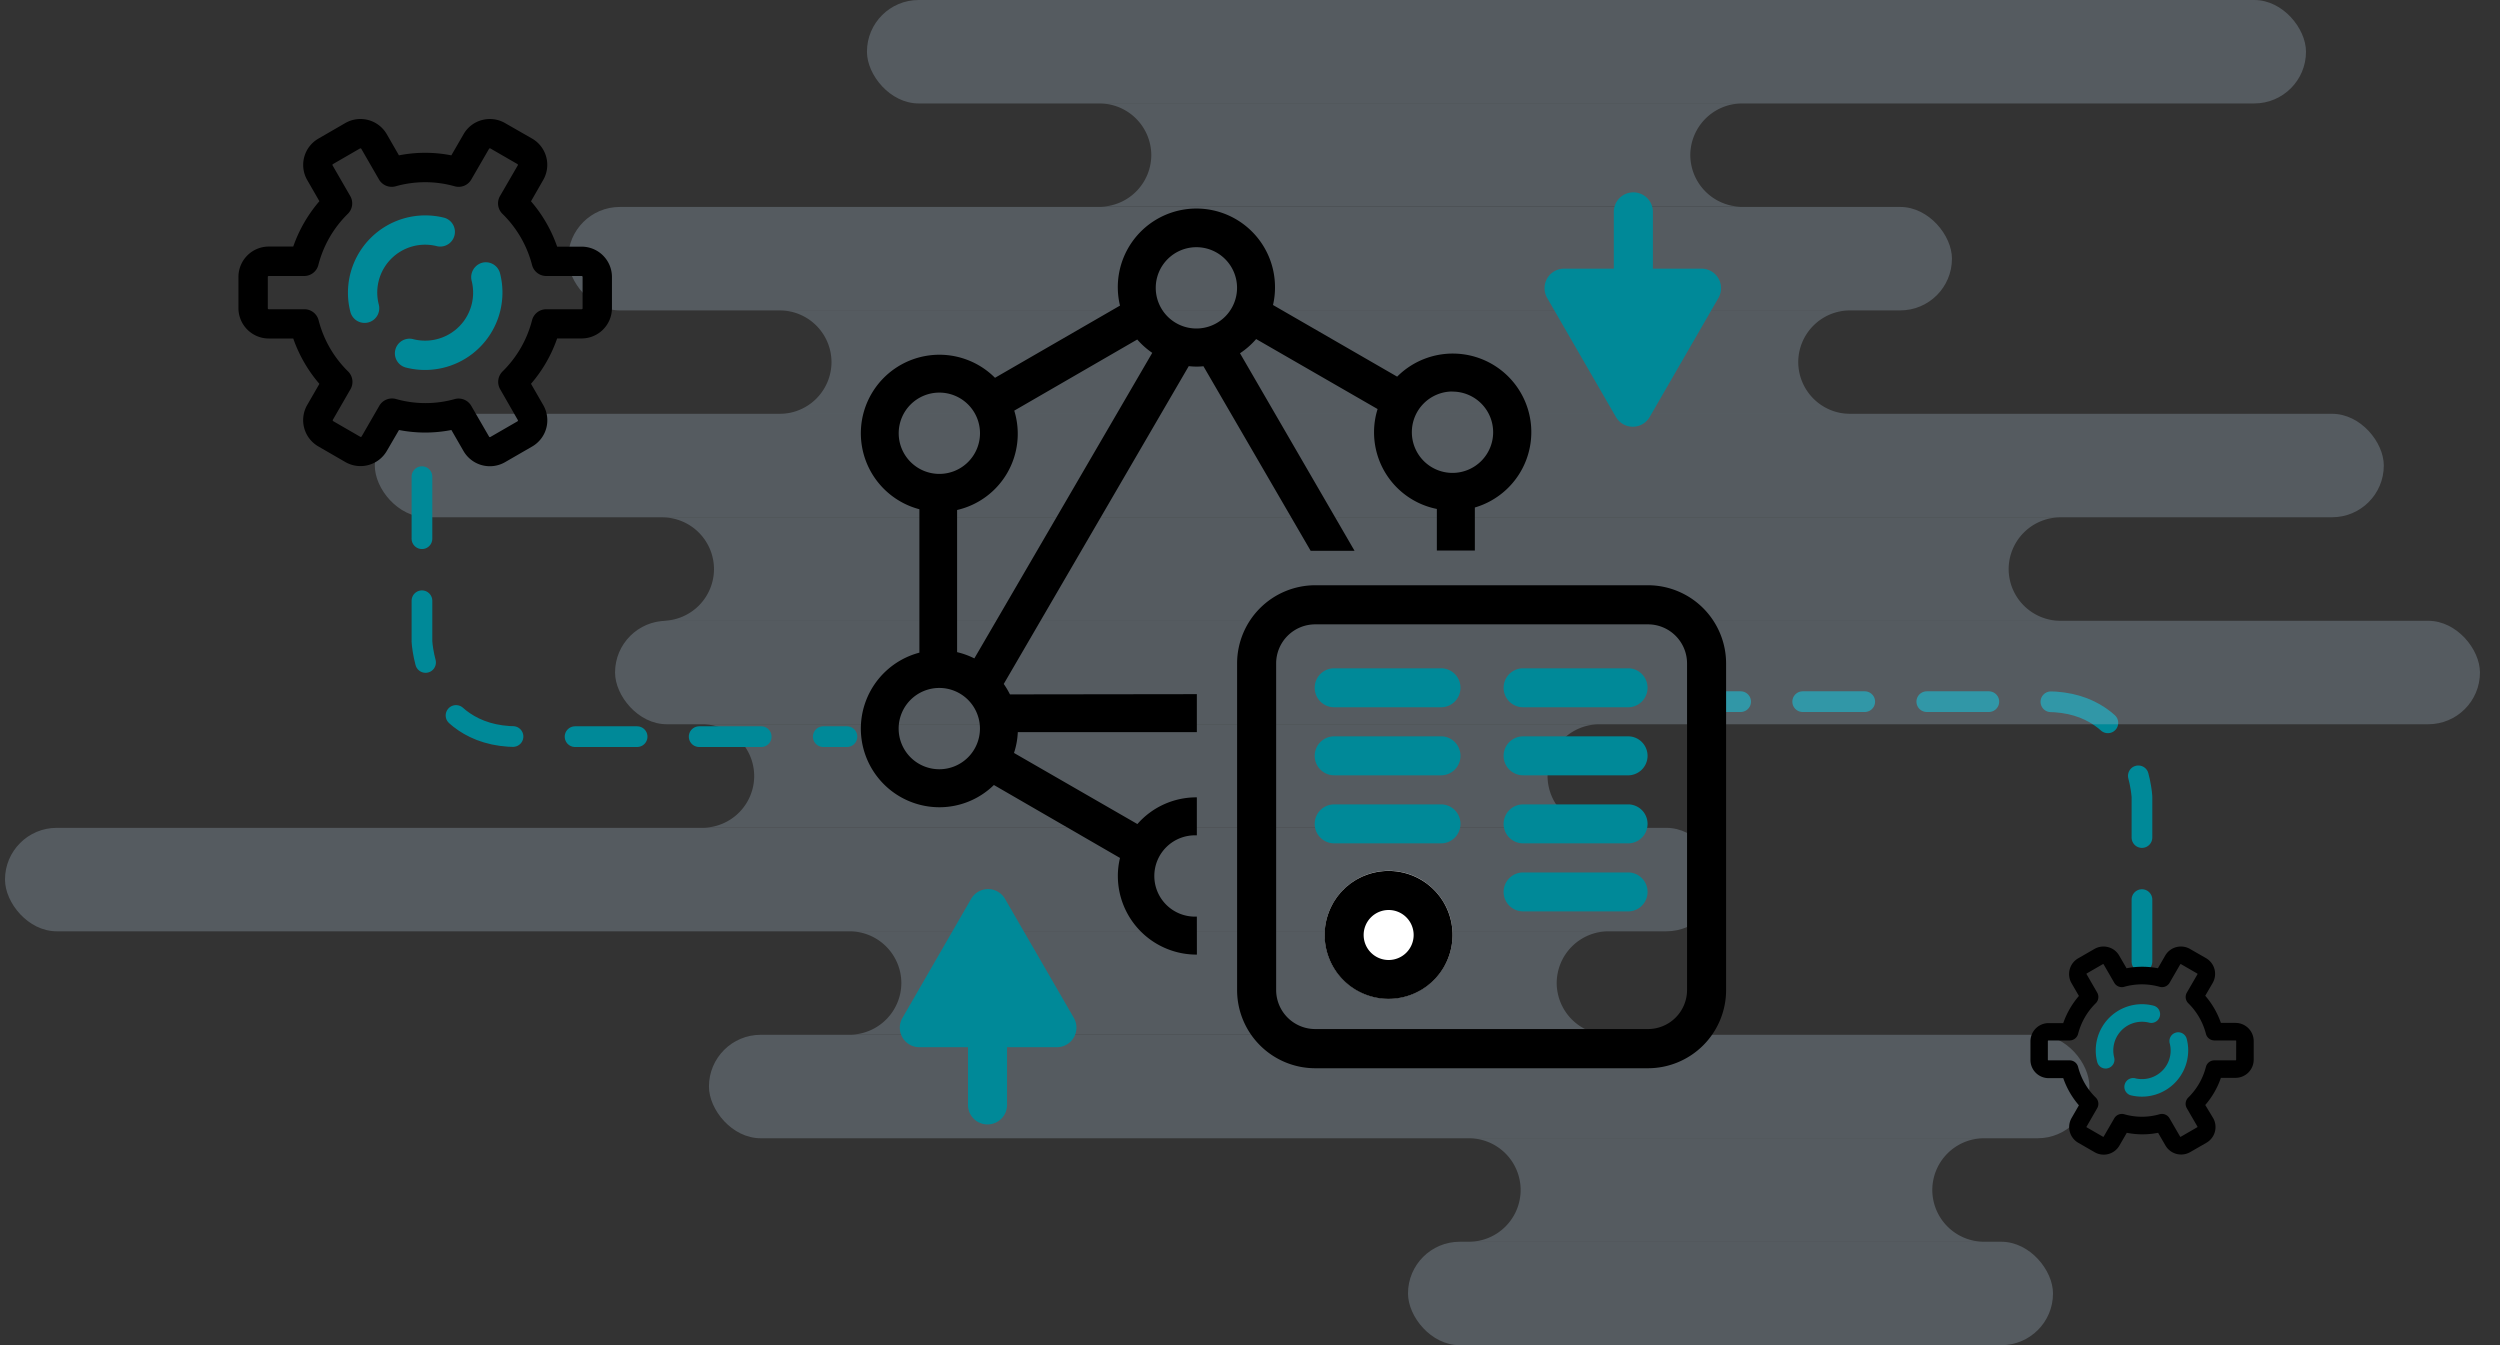 <svg id="Layer_1" data-name="Layer 1" xmlns="http://www.w3.org/2000/svg" viewBox="0 0 500 269.04">
  <rect x="0" y="0" width="500" height="269.04" fill="#333333" stroke="none"/>
  <defs>
    <style>
      .cls-1 {
        fill: none;
        stroke: #008998;
        stroke-linecap: round;
        stroke-linejoin: round;
        stroke-width: 4.14px;
        stroke-dasharray: 12.41;
      }

      .cls-2 {
        fill: #a5b9c9;
        opacity: 0.3;
      }

      .cls-3 {
        fill: #008998;
      }

      .cls-4 {
        fill: #fff;
      }
    </style>
  </defs>
  <title>GraphQL</title>
  <path class="cls-1" d="M428.39,192.33v-33s-1-19-19-19h-66"/>
  <rect class="cls-2" x="281.6" y="248.35" width="129" height="20.69" rx="10.34" ry="10.34"/>
  <path class="cls-2" d="M396.8,227.65h-103A10.37,10.37,0,0,1,304.13,238h0a10.38,10.38,0,0,1-10.35,10.35h103A10.38,10.38,0,0,1,386.46,238h0A10.37,10.37,0,0,1,396.8,227.65Z"/>
  <rect class="cls-2" x="141.79" y="206.96" width="276.09" height="20.69" rx="10.34" ry="10.34"/>
  <path class="cls-2" d="M321.69,186.26H169.92a10.38,10.38,0,0,1,10.35,10.34h0a10.38,10.38,0,0,1-10.35,10.34H321.69a10.38,10.38,0,0,1-10.35-10.34h0A10.38,10.38,0,0,1,321.69,186.26Z"/>
  <rect class="cls-2" x="1" y="165.57" width="342.63" height="20.69" rx="10.34" ry="10.34"/>
  <path class="cls-2" d="M156,82.77H370a10.38,10.38,0,0,1-10.35-10.35h0A10.37,10.37,0,0,1,370,62.08H156A10.37,10.37,0,0,1,166.3,72.42h0A10.38,10.38,0,0,1,156,82.77Z"/>
  <rect class="cls-2" x="74.95" y="82.77" width="401.8" height="20.69" rx="10.34" ry="10.34" transform="translate(551.71 186.22) rotate(-180)"/>
  <path class="cls-2" d="M132.45,124.16H412.08a10.38,10.38,0,0,1-10.35-10.34h0a10.38,10.38,0,0,1,10.35-10.35H132.45a10.38,10.38,0,0,1,10.35,10.35h0A10.37,10.37,0,0,1,132.45,124.16Z"/>
  <rect class="cls-2" x="123.01" y="124.16" width="372.98" height="20.69" rx="10.34" ry="10.34" transform="translate(619 269.01) rotate(-180)"/>
  <path class="cls-2" d="M140.5,165.55H319.86a10.38,10.38,0,0,1-10.35-10.34h0a10.38,10.38,0,0,1,10.35-10.35H140.5a10.38,10.38,0,0,1,10.34,10.35h0A10.37,10.37,0,0,1,140.5,165.55Z"/>
  <rect class="cls-2" x="113.62" y="41.39" width="276.77" height="20.69" rx="10.34" ry="10.34"/>
  <rect class="cls-2" x="173.39" width="287.81" height="20.69" rx="10.34" ry="10.34"/>
  <path class="cls-2" d="M348.41,20.69H219.91A10.38,10.38,0,0,1,230.26,31h0a10.38,10.38,0,0,1-10.35,10.35h128.5A10.38,10.38,0,0,1,338.06,31h0A10.38,10.38,0,0,1,348.41,20.69Z"/>
  <path class="cls-3" d="M214.77,203.58,201,179.77a3.91,3.91,0,0,0-6.77,0l-13.74,23.81a3.9,3.9,0,0,0,3.38,5.86h9.73v11.34a3.91,3.91,0,1,0,7.81,0V209.44h9.95A3.91,3.91,0,0,0,214.77,203.58Z"/>
  <path class="cls-3" d="M309.43,59.59l13.75,23.8a3.9,3.9,0,0,0,6.76,0l13.75-23.8a3.91,3.91,0,0,0-3.38-5.86h-9.73V42.38a3.91,3.91,0,1,0-7.82,0V53.73h-9.95A3.91,3.91,0,0,0,309.43,59.59Z"/>
  <g>
    <path d="M329.59,213.65H263.05A15.64,15.64,0,0,1,247.42,198V132.68a15.65,15.65,0,0,1,15.63-15.63h66.54a15.65,15.65,0,0,1,15.63,15.63V198A15.64,15.64,0,0,1,329.59,213.65Zm-66.54-88.78a7.82,7.82,0,0,0-7.82,7.81V198a7.82,7.82,0,0,0,7.82,7.81h66.54a7.82,7.82,0,0,0,7.82-7.81V132.68a7.82,7.82,0,0,0-7.82-7.81Z"/>
    <g>
      <path class="cls-3" d="M262.94,137.56a3.89,3.89,0,0,0,3.89,3.89H288a3.9,3.9,0,1,0,0-7.79H266.83A3.89,3.89,0,0,0,262.94,137.56Z"/>
      <path class="cls-3" d="M300.72,137.56a3.9,3.9,0,0,0,3.9,3.89h21.19a3.9,3.9,0,0,0,0-7.79H304.62A3.9,3.9,0,0,0,300.72,137.56Z"/>
    </g>
    <g>
      <path class="cls-3" d="M262.94,151.17a3.89,3.89,0,0,0,3.89,3.89H288a3.9,3.9,0,1,0,0-7.79H266.83A3.89,3.89,0,0,0,262.94,151.17Z"/>
      <path class="cls-3" d="M300.72,151.17a3.9,3.9,0,0,0,3.9,3.89h21.19a3.9,3.9,0,0,0,0-7.79H304.62A3.9,3.9,0,0,0,300.72,151.17Z"/>
    </g>
    <g>
      <path class="cls-3" d="M262.94,164.78a3.89,3.89,0,0,0,3.89,3.89H288a3.9,3.9,0,1,0,0-7.79H266.83A3.89,3.89,0,0,0,262.94,164.78Z"/>
      <path class="cls-3" d="M300.72,164.78a3.9,3.9,0,0,0,3.9,3.89h21.19a3.9,3.9,0,0,0,0-7.79H304.62A3.9,3.9,0,0,0,300.72,164.78Z"/>
    </g>
    <path class="cls-3" d="M300.72,178.39a3.9,3.9,0,0,0,3.9,3.89h21.19a3.9,3.9,0,0,0,0-7.79H304.62A3.91,3.91,0,0,0,300.72,178.39Z"/>
    <g>
      <circle class="cls-4" cx="277.73" cy="186.94" r="12.78"/>
      <path d="M277.73,182a5,5,0,1,1-5,5,5,5,0,0,1,5-5m0-7.81a12.79,12.79,0,1,0,12.78,12.78,12.79,12.79,0,0,0-12.78-12.78Z"/>
    </g>
  </g>
  <path d="M239.37,183.32h-.09a8.13,8.13,0,1,1,0-16.25h.09v-7.6h-.09a15.65,15.65,0,0,0-11.8,5.34L202.8,150.59a15.29,15.29,0,0,0,.76-4.16l35.81,0v-7.6l-37.38.05a16.41,16.41,0,0,0-1.24-2.09l37-63.56a14.38,14.38,0,0,0,1.55.09,12.81,12.81,0,0,0,1.39-.07l21.44,36.91h8.78L248,70.65a15.64,15.64,0,0,0,3.23-2.84l24.29,14a15.43,15.43,0,0,0-.71,4.6,15.62,15.62,0,0,0,12.56,15.38v8.31h7.6V101.5a15.71,15.71,0,1,0-15.54-26.17L254.6,61a15.17,15.17,0,0,0,.4-3.45,15.72,15.72,0,1,0-31,3.57L199,75.56a15.71,15.71,0,1,0-15.12,26.29v28.68a15.72,15.72,0,0,0,4,30.92A15.59,15.59,0,0,0,198.78,157L224,171.59a15.44,15.44,0,0,0-.43,3.62,15.73,15.73,0,0,0,15.72,15.71h.09Zm51.13-105a8.13,8.13,0,1,1-8.13,8.13A8.13,8.13,0,0,1,290.5,78.3ZM239.28,49.44a8.13,8.13,0,1,1-8.13,8.12A8.13,8.13,0,0,1,239.28,49.44ZM179.74,86.65a8.13,8.13,0,1,1,8.13,8.13A8.13,8.13,0,0,1,179.74,86.65Zm8.13,67.2a8.13,8.13,0,1,1,8.12-8.12A8.13,8.13,0,0,1,187.87,153.85Zm7-22.17a15.83,15.83,0,0,0-3.45-1.25V102a15.64,15.64,0,0,0,11.43-19.87L227.45,67.9a15.71,15.71,0,0,0,3,2.67Z"/>
  <path class="cls-3" d="M87.44,49.25a2.94,2.94,0,0,0,1.46-5.69A15.64,15.64,0,0,0,85,43.08,15.47,15.47,0,0,0,69.59,58.53a15.11,15.11,0,0,0,.49,3.85,2.92,2.92,0,0,0,2.84,2.2,3.1,3.1,0,0,0,.73-.09,2.93,2.93,0,0,0,2.11-3.57A9.57,9.57,0,0,1,87.44,49.25Z"/>
  <path class="cls-3" d="M96.43,52.55a3,3,0,0,0-2.11,3.58,9.6,9.6,0,0,1-9.28,12,9.68,9.68,0,0,1-2.4-.3,2.93,2.93,0,1,0-1.46,5.68,15.48,15.48,0,0,0,19.31-15,15.26,15.26,0,0,0-.49-3.87A2.93,2.93,0,0,0,96.43,52.55Z"/>
  <path d="M116.33,49.33h-4.9a27.88,27.88,0,0,0-5.23-9.07L108.64,36a6.06,6.06,0,0,0-2.21-8.28L101,24.61a6.07,6.07,0,0,0-4.6-.6,6,6,0,0,0-3.68,2.82l-2.45,4.24a27.17,27.17,0,0,0-10.48,0l-2.44-4.24a6.08,6.08,0,0,0-8.29-2.22l-5.41,3.13A6.07,6.07,0,0,0,61.44,36l2.44,4.24a28.06,28.06,0,0,0-5.23,9.07h-4.9a6.07,6.07,0,0,0-6.06,6.07v6.25a6.07,6.07,0,0,0,6.06,6.07h4.9a28.06,28.06,0,0,0,5.23,9.07L61.44,81a6.07,6.07,0,0,0,2.22,8.28l5.41,3.13a6.08,6.08,0,0,0,8.29-2.22L79.8,86a27.17,27.17,0,0,0,10.48,0l2.44,4.24A6.09,6.09,0,0,0,101,92.44l5.42-3.13A6.06,6.06,0,0,0,108.64,81l-2.44-4.24a27.88,27.88,0,0,0,5.23-9.07h4.9a6.07,6.07,0,0,0,6.06-6.07V55.4A6.07,6.07,0,0,0,116.33,49.33Zm.19,12.32a.19.19,0,0,1-.19.2h-7.08a2.93,2.93,0,0,0-2.84,2.2,22,22,0,0,1-5.89,10.23,2.93,2.93,0,0,0-.49,3.56L103.56,84a.19.19,0,0,1-.07.27l-5.42,3.13a.19.19,0,0,1-.26-.08l-3.54-6.12A2.93,2.93,0,0,0,91,79.8a21.67,21.67,0,0,1-11.81,0,2.94,2.94,0,0,0-3.33,1.36l-3.53,6.12a.2.2,0,0,1-.27.08l-5.42-3.13a.2.2,0,0,1-.07-.27l3.53-6.12a2.93,2.93,0,0,0-.49-3.56,22,22,0,0,1-5.89-10.23,2.93,2.93,0,0,0-2.84-2.2H53.75a.19.19,0,0,1-.19-.2V55.4a.19.19,0,0,1,.19-.2h7.08A2.92,2.92,0,0,0,63.67,53a22,22,0,0,1,5.89-10.23,2.93,2.93,0,0,0,.49-3.56l-3.53-6.12a.2.2,0,0,1,.07-.27L72,29.69a.17.17,0,0,1,.15,0,.17.17,0,0,1,.12.09l3.53,6.12a2.94,2.94,0,0,0,3.33,1.36,21.67,21.67,0,0,1,11.81,0,2.92,2.92,0,0,0,3.32-1.36l3.54-6.12a.21.21,0,0,1,.12-.1.17.17,0,0,1,.14,0l5.42,3.13a.19.19,0,0,1,.07.27L100,39.21a2.93,2.93,0,0,0,.49,3.56A22,22,0,0,1,106.41,53a2.93,2.93,0,0,0,2.84,2.2h7.08a.19.19,0,0,1,.19.2Z"/>
  <path class="cls-3" d="M429.83,204.53a1.75,1.75,0,0,0,.87-3.4,9.43,9.43,0,0,0-2.31-.29,9.24,9.24,0,0,0-9.24,9.24,9,9,0,0,0,.29,2.31,1.75,1.75,0,0,0,1.7,1.32,1.59,1.59,0,0,0,.43-.06,1.76,1.76,0,0,0,1.27-2.13,5.8,5.8,0,0,1-.18-1.44,5.74,5.74,0,0,1,5.73-5.73A5.8,5.8,0,0,1,429.83,204.53Z"/>
  <path class="cls-3" d="M435.21,206.51a1.76,1.76,0,0,0-1.27,2.14,5.71,5.71,0,0,1-5.55,7.17,5.66,5.66,0,0,1-1.43-.18,1.76,1.76,0,0,0-.88,3.4,9.43,9.43,0,0,0,2.31.29,9.26,9.26,0,0,0,9.25-9.25,9,9,0,0,0-.3-2.31A1.75,1.75,0,0,0,435.21,206.51Z"/>
  <path d="M447.11,204.58h-2.93a16.67,16.67,0,0,0-3.13-5.43l1.47-2.53a3.64,3.64,0,0,0-1.33-5L438,189.79a3.64,3.64,0,0,0-2.76-.36,3.6,3.6,0,0,0-2.2,1.69l-1.46,2.53a16.53,16.53,0,0,0-6.27,0l-1.47-2.53a3.57,3.57,0,0,0-2.2-1.69,3.62,3.62,0,0,0-2.75.36l-3.25,1.87a3.64,3.64,0,0,0-1.32,5l1.46,2.53a16.75,16.75,0,0,0-3.13,5.43h-2.93a3.64,3.64,0,0,0-3.63,3.63V212a3.64,3.64,0,0,0,3.63,3.63h2.93a16.64,16.64,0,0,0,3.13,5.43l-1.46,2.54a3.63,3.63,0,0,0,1.32,4.95l3.25,1.87a3.62,3.62,0,0,0,5-1.32l1.47-2.54a16.08,16.08,0,0,0,6.26,0l1.47,2.54a3.63,3.63,0,0,0,4.95,1.32l3.25-1.87a3.63,3.63,0,0,0,1.33-4.95L441.05,221a16.47,16.47,0,0,0,3.13-5.43h2.93a3.64,3.64,0,0,0,3.63-3.63v-3.74A3.64,3.64,0,0,0,447.11,204.58Zm.12,7.37a.12.12,0,0,1-.12.12h-4.23a1.75,1.75,0,0,0-1.7,1.32,13.13,13.13,0,0,1-3.53,6.12,1.76,1.76,0,0,0-.29,2.13l2.12,3.66a.12.12,0,0,1-.05.16l-3.24,1.87a.11.11,0,0,1-.16,0l-2.12-3.66a1.75,1.75,0,0,0-2-.82,12.71,12.71,0,0,1-7.06,0,1.76,1.76,0,0,0-2,.82l-2.12,3.66a.11.11,0,0,1-.16,0l-3.24-1.87a.11.11,0,0,1,0-.16l2.11-3.66a1.76,1.76,0,0,0-.29-2.13,13.13,13.13,0,0,1-3.53-6.12,1.75,1.75,0,0,0-1.7-1.32h-4.23a.12.12,0,0,1-.12-.12v-3.74a.12.12,0,0,1,.12-.12h4.23a1.76,1.76,0,0,0,1.7-1.31,13.21,13.21,0,0,1,3.53-6.13,1.76,1.76,0,0,0,.29-2.13l-2.11-3.66a.11.11,0,0,1,0-.16l3.24-1.87a.12.12,0,0,1,.09,0c.05,0,.07,0,.07.05l2.12,3.67a1.75,1.75,0,0,0,2,.81,13,13,0,0,1,7.07,0,1.74,1.74,0,0,0,2-.81l2.12-3.67a.14.14,0,0,1,.07-.05.11.11,0,0,1,.09,0l3.24,1.87a.12.12,0,0,1,.05.16l-2.12,3.66a1.76,1.76,0,0,0,.29,2.13,13.21,13.21,0,0,1,3.53,6.13,1.76,1.76,0,0,0,1.7,1.31h4.23a.12.12,0,0,1,.12.12Z"/>
  <path class="cls-1" d="M84.39,95.33v33s1,19,19,19h66"/>
</svg>
